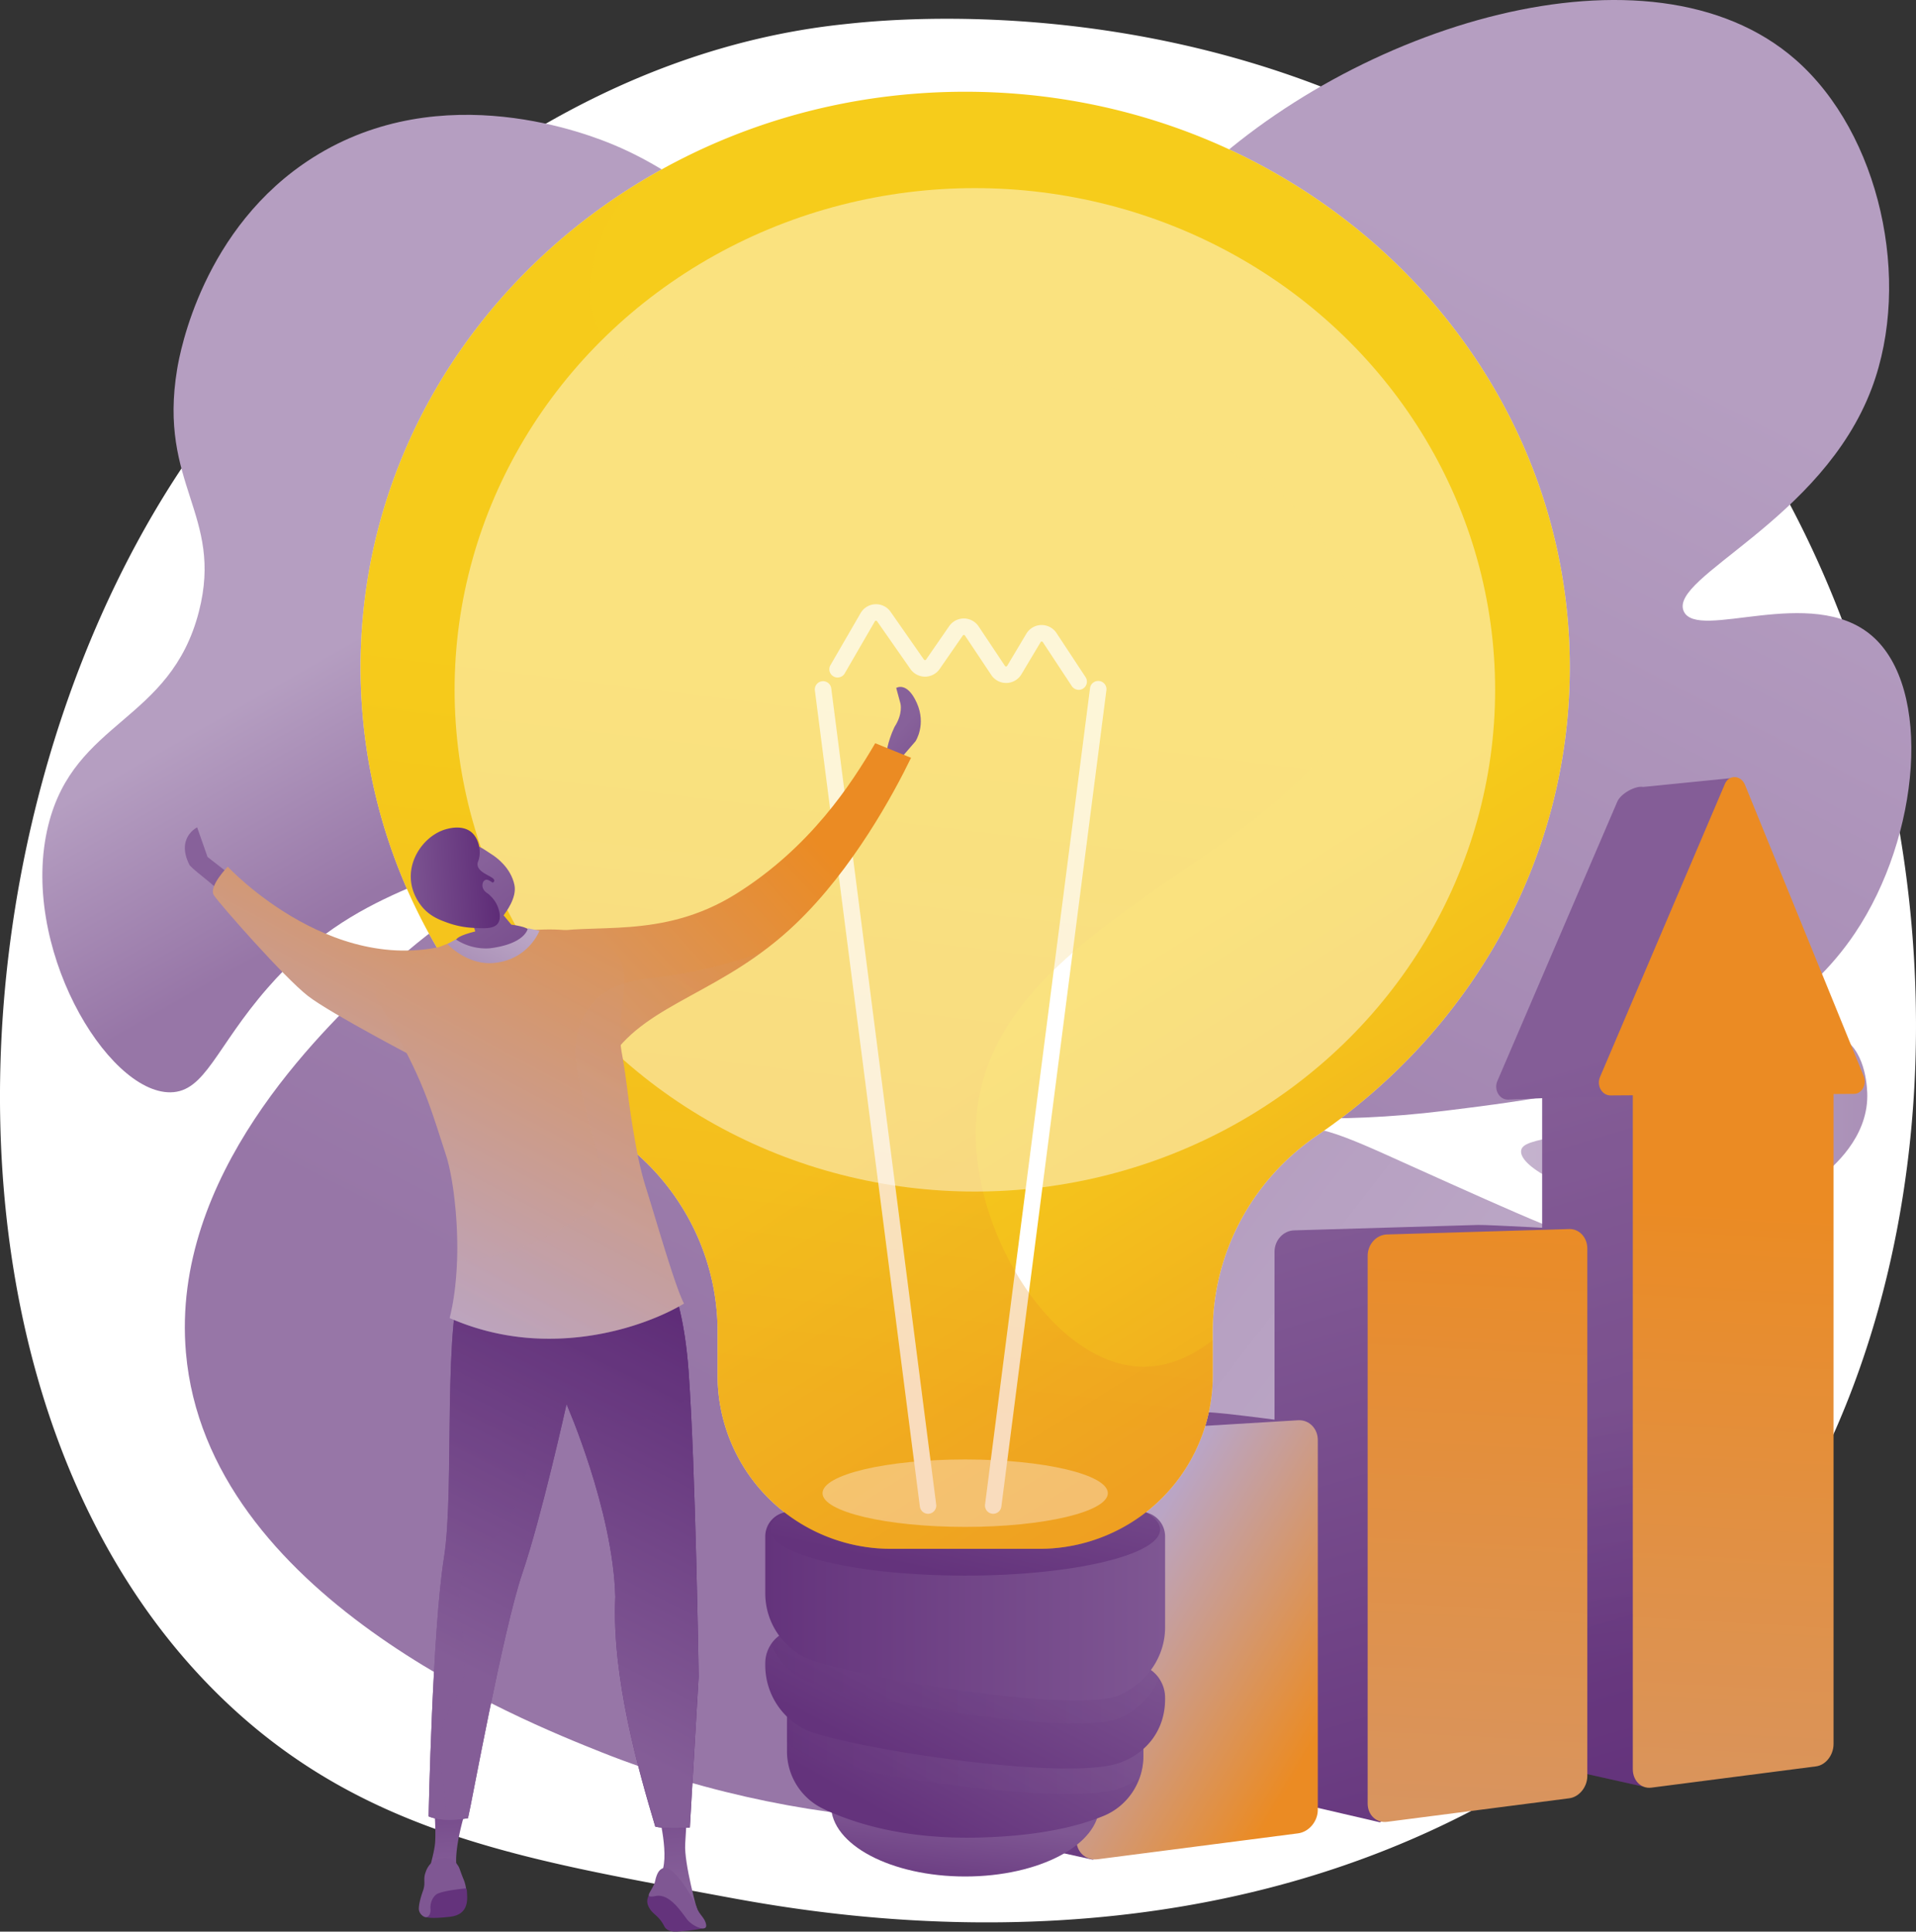 <svg xmlns="http://www.w3.org/2000/svg" xmlns:xlink="http://www.w3.org/1999/xlink" viewBox="0 0 1884.54 1900"><rect x="0" y="0" width="1884.54" height="1900" fill="#333333" stroke="none"/><defs><style>.cls-1{isolation:isolate;}.cls-14,.cls-2,.cls-23,.cls-28{fill:#fff;}.cls-3{fill:url(#linear-gradient);}.cls-4{fill:url(#linear-gradient-2);}.cls-5{fill:url(#linear-gradient-3);}.cls-6{fill:url(#linear-gradient-4);}.cls-7{fill:url(#linear-gradient-5);}.cls-17,.cls-19,.cls-27,.cls-8{opacity:0.3;}.cls-17,.cls-19,.cls-27,.cls-38,.cls-41,.cls-8{mix-blend-mode:multiply;}.cls-8{fill:url(#linear-gradient-6);}.cls-9{fill:url(#linear-gradient-7);}.cls-10{fill:url(#linear-gradient-8);}.cls-11{fill:url(#linear-gradient-9);}.cls-12{fill:url(#linear-gradient-10);}.cls-13{fill:url(#linear-gradient-11);}.cls-14{opacity:0.75;}.cls-15{fill:url(#linear-gradient-12);}.cls-16{fill:url(#linear-gradient-13);}.cls-17{fill:url(#linear-gradient-14);}.cls-18{fill:url(#linear-gradient-15);}.cls-19{fill:url(#linear-gradient-16);}.cls-20{fill:url(#linear-gradient-17);}.cls-21{fill:url(#linear-gradient-18);}.cls-22{fill:url(#linear-gradient-19);}.cls-23{opacity:0.5;}.cls-23,.cls-28{mix-blend-mode:soft-light;}.cls-24{fill:url(#linear-gradient-20);}.cls-25{fill:url(#linear-gradient-21);}.cls-26{fill:url(#linear-gradient-22);}.cls-27{fill:url(#linear-gradient-23);}.cls-28{opacity:0.44;}.cls-29{fill:url(#linear-gradient-24);}.cls-30{fill:url(#linear-gradient-25);}.cls-31{fill:url(#linear-gradient-26);}.cls-32{fill:url(#linear-gradient-27);}.cls-33{fill:#64337c;}.cls-34{fill:url(#linear-gradient-28);}.cls-35{fill:url(#linear-gradient-29);}.cls-36{fill:url(#linear-gradient-30);}.cls-37{fill:url(#linear-gradient-31);}.cls-38,.cls-41{opacity:0.25;}.cls-38{fill:url(#linear-gradient-32);}.cls-39{fill:#7f5793;}.cls-40{fill:url(#linear-gradient-33);}.cls-41{fill:url(#linear-gradient-34);}.cls-42{fill:url(#linear-gradient-35);}.cls-43{fill:url(#linear-gradient-36);}.cls-44{fill:url(#linear-gradient-37);}.cls-45{fill:url(#linear-gradient-38);}</style><linearGradient id="linear-gradient" x1="400.72" y1="597.56" x2="513.1" y2="794.21" gradientUnits="userSpaceOnUse"><stop offset="0" stop-color="#b59ec1"/><stop offset="1" stop-color="#9776a7"/></linearGradient><linearGradient id="linear-gradient-2" x1="1428.58" y1="244.04" x2="819.9" y2="1433.31" xlink:href="#linear-gradient"/><linearGradient id="linear-gradient-3" x1="1741" y1="1657.57" x2="776.76" y2="909.78" gradientUnits="userSpaceOnUse"><stop offset="0" stop-color="#c5b3ce"/><stop offset="1" stop-color="#aa90b7"/></linearGradient><linearGradient id="linear-gradient-4" x1="1496.08" y1="1104.76" x2="1836.61" y2="1104.76" xlink:href="#linear-gradient-3"/><linearGradient id="linear-gradient-5" x1="1791.96" y1="1855.47" x2="1551.48" y2="1041.82" gradientUnits="userSpaceOnUse"><stop offset="0" stop-color="#5f2d78"/><stop offset="1" stop-color="#845d97"/></linearGradient><linearGradient id="linear-gradient-6" x1="1591.65" y1="1640.28" x2="1560.07" y2="1389.03" xlink:href="#linear-gradient-5"/><linearGradient id="linear-gradient-7" x1="1699.28" y1="1183.13" x2="1609.92" y2="2828.89" gradientUnits="userSpaceOnUse"><stop offset="0" stop-color="#eb8b23"/><stop offset="1" stop-color="#baa5c5"/></linearGradient><linearGradient id="linear-gradient-8" x1="1539.54" y1="1953.34" x2="1299.17" y2="1140.06" xlink:href="#linear-gradient-5"/><linearGradient id="linear-gradient-9" x1="1470.65" y1="1170.24" x2="1381.37" y2="2814.44" xlink:href="#linear-gradient-7"/><linearGradient id="linear-gradient-10" x1="1263.49" y1="2059.87" x2="1021.3" y2="1240.42" xlink:href="#linear-gradient-5"/><linearGradient id="linear-gradient-11" x1="1307.51" y1="1689.8" x2="1096.44" y2="1565.24" xlink:href="#linear-gradient-7"/><linearGradient id="linear-gradient-12" x1="936.95" y1="1875.03" x2="947.51" y2="1790.54" gradientUnits="userSpaceOnUse"><stop offset="0" stop-color="#64337c"/><stop offset="1" stop-color="#7f5793"/></linearGradient><linearGradient id="linear-gradient-13" x1="893.51" y1="1798.02" x2="999.13" y2="1607.92" xlink:href="#linear-gradient-12"/><linearGradient id="linear-gradient-14" x1="774.07" y1="1707.93" x2="1124.6" y2="1707.93" xlink:href="#linear-gradient-12"/><linearGradient id="linear-gradient-15" x1="903.57" y1="1746.07" x2="1007.86" y2="1545.41" xlink:href="#linear-gradient-12"/><linearGradient id="linear-gradient-16" x1="758.37" y1="1648.85" x2="1140.13" y2="1648.85" xlink:href="#linear-gradient-12"/><linearGradient id="linear-gradient-17" x1="752.71" y1="1579.88" x2="1145.96" y2="1579.88" xlink:href="#linear-gradient-12"/><linearGradient id="linear-gradient-18" x1="939.57" y1="1550.21" x2="978.29" y2="1368.91" xlink:href="#linear-gradient-12"/><linearGradient id="linear-gradient-19" x1="865.2" y1="538.57" x2="1633.49" y2="1758.34" gradientUnits="userSpaceOnUse"><stop offset="0" stop-color="#f6cc1b"/><stop offset="0.05" stop-color="#f6cc1b"/><stop offset="0.32" stop-color="#f6cc1b"/><stop offset="0.45" stop-color="#f4c11c"/><stop offset="0.69" stop-color="#efa420"/><stop offset="0.87" stop-color="#eb8b23"/><stop offset="1" stop-color="#eb8b23"/></linearGradient><linearGradient id="linear-gradient-20" x1="724.84" y1="1477.78" x2="881.5" y2="1020.12" gradientUnits="userSpaceOnUse"><stop offset="0.49" stop-color="#fff"/><stop offset="1" stop-color="#fff"/></linearGradient><linearGradient id="linear-gradient-21" x1="874.61" y1="1529.04" x2="1031.27" y2="1071.39" xlink:href="#linear-gradient-20"/><linearGradient id="linear-gradient-22" x1="670.29" y1="1459.1" x2="826.95" y2="1001.45" xlink:href="#linear-gradient-20"/><linearGradient id="linear-gradient-23" x1="892.16" y1="263.63" x2="739.02" y2="1525.7" xlink:href="#linear-gradient-19"/><linearGradient id="linear-gradient-24" x1="-592.93" y1="767.94" x2="-636.88" y2="815.41" gradientTransform="matrix(-1, 0.07, 0.07, 1, 238.36, -8.31)" gradientUnits="userSpaceOnUse"><stop offset="0" stop-color="#87619a"/><stop offset="1" stop-color="#774c8c"/></linearGradient><linearGradient id="linear-gradient-25" x1="87.98" y1="858.64" x2="21.73" y2="930.22" xlink:href="#linear-gradient-24"/><linearGradient id="linear-gradient-26" x1="-177.11" y1="692.87" x2="109.86" y2="1148.99" gradientTransform="matrix(-1, 0.07, 0.07, 1, 238.36, -8.31)" xlink:href="#linear-gradient-7"/><linearGradient id="linear-gradient-27" x1="-66.94" y1="1869.14" x2="-66.94" y2="1796.33" xlink:href="#linear-gradient-24"/><linearGradient id="linear-gradient-28" x1="-288.87" y1="1889.89" x2="-288.87" y2="1802.14" xlink:href="#linear-gradient-24"/><linearGradient id="linear-gradient-29" x1="-1196.77" y1="-71.94" x2="-849.93" y2="479.34" gradientTransform="matrix(-0.97, -0.26, -0.26, 0.97, -397.14, 563.68)" xlink:href="#linear-gradient-7"/><linearGradient id="linear-gradient-30" x1="-337.96" y1="1545.2" x2="-50.88" y2="1545.2" gradientTransform="matrix(-1, 0.07, 0.07, 1, 238.36, -8.31)" xlink:href="#linear-gradient-5"/><linearGradient id="linear-gradient-31" x1="-347.09" y1="1331.19" x2="-140.26" y2="1678.58" gradientTransform="matrix(-1, 0.07, 0.07, 1, 238.36, -8.31)" xlink:href="#linear-gradient-5"/><linearGradient id="linear-gradient-32" x1="-265.67" y1="1282.71" x2="-58.84" y2="1630.1" gradientTransform="matrix(-1, 0.07, 0.07, 1, 238.36, -8.31)" xlink:href="#linear-gradient-5"/><linearGradient id="linear-gradient-33" x1="-429.32" y1="788.42" x2="-89.12" y2="1329.13" gradientTransform="matrix(-1, 0.07, 0.07, 1, 238.36, -8.31)" xlink:href="#linear-gradient-7"/><linearGradient id="linear-gradient-34" x1="-563.08" y1="755.73" x2="-168.46" y2="1382.95" gradientTransform="matrix(-1, 0.07, 0.07, 1, 238.36, -8.31)" xlink:href="#linear-gradient-7"/><linearGradient id="linear-gradient-35" x1="-149.84" y1="883.47" x2="-206.34" y2="974.86" xlink:href="#linear-gradient-24"/><linearGradient id="linear-gradient-36" x1="-185.79" y1="885.96" x2="-101.09" y2="885.96" gradientTransform="matrix(-1, 0.07, 0.07, 1, 238.36, -8.31)" gradientUnits="userSpaceOnUse"><stop offset="0" stop-color="#5f2d78"/><stop offset="1" stop-color="#7d5592"/></linearGradient><linearGradient id="linear-gradient-37" x1="-735.85" y1="306.58" x2="-790.53" y2="395.03" gradientTransform="matrix(-0.99, -0.16, -0.16, 0.99, -203.55, 424.84)" xlink:href="#linear-gradient-24"/><linearGradient id="linear-gradient-38" x1="-209.14" y1="896.53" x2="-160.38" y2="974.03" gradientTransform="matrix(-1, 0.07, 0.07, 1, 238.36, -8.31)" xlink:href="#linear-gradient-3"/></defs><g class="cls-1"><g id="Layer_2" data-name="Layer 2"><g id="Layer_1-2" data-name="Layer 1"><path class="cls-2" d="M1657.8,1628.8c-49,50.57-92.94,80.29-126.55,102.73-327.73,218.83-702.37,155.76-818.2,134.2C526.17,1831,368.42,1806.41,232.89,1684c-308-278.24-293-858.68-57.67-1218.24,27.91-42.63,262.88-390.94,638.33-440,9.18-1.2,16-1.88,22-2.52,58.08-6.15,418-38.6,711.47,207.27A875.46,875.46,0,0,1,1719.37,426C1948.61,780,1949.33,1328.31,1657.8,1628.8Z"/><path class="cls-3" d="M195.68,601.42C167.72,710.5,73.22,708,47.5,811.7,18.28,929.51,105,1075.17,167.66,1074.43c34.23-.4,44.62-44.26,95.54-102.64C350.74,871.42,431.75,873,544.74,808.72c54.59-31.05,271-154.07,280.32-342.61C831.66,333,733.62,197.7,605,143.05c-24-10.21-169.77-68.88-297.42,12.08C199.46,223.7,177,346.34,174.24,363.11,155.3,476.69,220.06,506.29,195.68,601.42Z"/><path class="cls-4" d="M1171.54,180.5C994.31,354.6,1097,500.33,924.42,675.18c-176.37,178.68-340,83.56-553.53,287.24-55.77,53.19-203.18,193.78-188,368.16,20.78,238.31,329.73,361.51,408.77,393,210.1,83.78,468.56,89.5,500.26,11.38,24-59.12-104.93-109.42-140.46-276.25-22.46-105.42-8.1-259.6,83.58-333.39,85.63-68.91,160.6-4.84,386.17-32.72,122.93-15.2,311.71-38.53,403.17-174.52,64.42-95.77,76.55-241.45,16.68-292.79-59.24-50.81-171.45,5.81-184.95-24-15.27-33.71,136-89,184.95-219.47,39.78-106,7.93-250.49-74.91-323.07C1622.84-66.81,1329.54,25.3,1171.54,180.5Z"/><path class="cls-5" d="M1103.85,1430.61c-14.53,6.23,52.08,158,27.89,174.09-14.43,9.61-103.55-51.75-120.26-141.57-19.31-103.87,158.2-136.71,205.76-290.93,4.72-15.31,12.06-43.92,36.56-57.25,30.25-16.48,66.35,1.42,133.43,31.6,112,50.4,168,75.6,200.16,80.76,95.52,15.35,132.87-24.37,164.15,4.93,43,40.31,9.84,150.78-30.72,218.29-47.24,78.63-116.91,113.12-165,137-61.12,30.26-181.27,89.74-284.42,45.64C1154.16,1583,1118,1424.53,1103.85,1430.61Z"/><path class="cls-6" d="M1812.94,1021.41c-30.87-19.09-72.78,20.07-162.35,58.37-104.8,44.82-153.9,36.74-154.5,52.67-1.22,32.54,202.13,103.69,295.55,24.76,11.84-10,44.83-37.87,45-79.1C1836.63,1073.27,1836.28,1035.84,1812.94,1021.41Z"/><path class="cls-7" d="M1746.16,1036.37,1706,765.05l-89.84,9c-7.58-1.41-22,6.48-25.4,14.43l-118,274.9c-3.65,8.52,2,18.31,10.44,18.25l33.69-1.41V1721c0,11.42,8.29,19.61,18.49,18.31l80.75,18c9.66-1.25,100.09-50,100.09-61V1054l20.42-.11C1744.38,1053.84,1749.47,1044.47,1746.16,1036.37Z"/><path class="cls-8" d="M1606,1077.37l-89.1,2.89V1721c0,11.42,8.29,19.61,18.49,18.31l80.75,18c4-.51,21.69-9.1,41.13-19.77Z"/><path class="cls-9" d="M1833.09,1058.52,1716.34,772c-3.93-9.67-15.76-10.27-19.72-1l-122.87,288.34c-3.61,8.48,1.93,18.22,10.33,18.16l21.91-.14v662.82c0,11.36,8.22,19.51,18.31,18.2l162-20.94c9.48-1.23,17.15-11.11,17.15-22.06V1076.1l20.22-.13C1831.33,1075.92,1836.38,1066.58,1833.09,1058.52Z"/><path class="cls-10" d="M1357.21,1792.45l-84.37-19.6c-10.62,1.36-19.25-6.74-19.25-18.1V1231.34c0-11.35,8.63-20.81,19.25-21.12l180.91-5.33c9.93-.29,94.07,4.48,94.07,4.48l-76.11,518.29C1471.71,1738.6,1357.21,1792.45,1357.21,1792.45Z"/><path class="cls-11" d="M1543.45,1768.85,1364.28,1792c-10.51,1.36-19.07-6.7-19.07-18V1235.26c0-11.3,8.56-20.72,19.07-21l179.17-5.33c9.84-.3,17.8,8.29,17.8,19.17v518.78C1561.25,1757.73,1553.29,1767.58,1543.45,1768.85Z"/><path class="cls-12" d="M1074.51,1829.16l-89-19.63c-11.68,1.5-21.19-7-21.19-18.86L967,1423.91c0-11.91,9.5-22.14,21.19-22.83L1187,1389.22c10.9-.65,102.33,11.94,102.33,11.94l-85.25,359.74C1204.05,1772.35,1085.54,1827.73,1074.51,1829.16Z"/><path class="cls-13" d="M1276.64,1803.35l-196.87,25.46c-11.57,1.5-21-6.9-21-18.75V1431.61c0-11.86,9.42-22,21-22.73L1276.64,1397c10.79-.66,19.52,8,19.52,19.45v363.74C1296.16,1791.59,1287.43,1802,1276.64,1803.35Z"/><path class="cls-14" d="M1544,656.46c0-312.72-266.24-566.22-594.66-566.22S354.67,343.74,354.67,656.46c0,189.78,98.07,357.75,248.57,460.48,63.85,43.59,102.58,115.43,102.58,192.73V1353a170.47,170.47,0,0,0,170.46,170.47h146.1A170.47,170.47,0,0,0,1192.85,1353v-43.33c0-77.3,38.72-149.14,102.57-192.73C1445.93,1014.21,1544,846.24,1544,656.46Z"/><path class="cls-15" d="M1081.25,1775.93c0,38.57-59.06,69.84-131.92,69.84s-131.91-31.27-131.91-69.84,59.06-69.83,131.91-69.83S1081.25,1737.36,1081.25,1775.93Z"/><path class="cls-16" d="M774.07,1651.18v71.31a62.66,62.66,0,0,0,35.51,56.63c30.24,14.42,80.51,30.24,153.57,28.37,59.27-1.52,97.92-11.2,122.49-21.37,23.74-9.82,39-33.29,39-59v-39.46Z"/><path class="cls-17" d="M774.07,1713.64a69.26,69.26,0,0,0,18.48,12.92c33.92,16.17,256.11,52.32,309.7,32.18a71.87,71.87,0,0,0,18.71-10.33,64.58,64.58,0,0,0,3.64-21.28v-39.46l-350.53-36.5Z"/><path class="cls-18" d="M789.63,1602.65a33.46,33.46,0,0,0-36.92,33.28v2a70.29,70.29,0,0,0,39.84,63.52c33.92,16.18,256.11,52.33,309.7,32.19,27-10.14,43.71-33.3,43.71-62.13v-1.62a33.46,33.46,0,0,0-30-33.28Z"/><path class="cls-19" d="M1116,1636.63l-326.34-34a33.38,33.38,0,0,0-31.26,14.73,69.77,69.77,0,0,0,34.18,35.85c33.92,16.18,265.57,57,309.7,36.24a76.58,76.58,0,0,0,37.88-38.38A33.44,33.44,0,0,0,1116,1636.63Z"/><path class="cls-20" d="M776.87,1487.1a24.15,24.15,0,0,0-24.16,24.16v55.85a70.3,70.3,0,0,0,39.84,63.53c33.92,16.18,265.57,57,309.7,36.24,26.08-12.29,43.71-37.36,43.71-66.18v-89.44a24.16,24.16,0,0,0-24.16-24.16Z"/><path class="cls-21" d="M1141.09,1504.49c0,25-85.85,45.34-191.76,45.34s-191.76-20.3-191.76-45.34,85.86-45.34,191.76-45.34S1141.09,1479.45,1141.09,1504.49Z"/><path class="cls-22" d="M1544,656.46c0-312.72-266.24-566.22-594.66-566.22S354.67,343.74,354.67,656.46c0,189.78,98.07,357.75,248.57,460.48,63.85,43.59,102.58,115.43,102.58,192.73V1353a170.47,170.47,0,0,0,170.46,170.47h146.1A170.47,170.47,0,0,0,1192.85,1353v-43.33c0-77.3,38.72-149.14,102.57-192.73C1445.93,1014.21,1544,846.24,1544,656.46Z"/><ellipse class="cls-23" cx="949.33" cy="1468.74" rx="140.31" ry="33.17"/><path class="cls-24" d="M912.77,1489a8.12,8.12,0,0,1-8-7.07L801.51,679.19a8.11,8.11,0,1,1,16.09-2.07l103.22,802.75a8.12,8.12,0,0,1-7,9.08A7.34,7.34,0,0,1,912.77,1489Z"/><path class="cls-25" d="M976.88,1489a7.34,7.34,0,0,1-1-.06,8.12,8.12,0,0,1-7-9.08l103.23-802.75a8.11,8.11,0,1,1,16.08,2.07L984.92,1481.94A8.12,8.12,0,0,1,976.88,1489Z"/><path class="cls-26" d="M1061,678.54a8.13,8.13,0,0,1-6.78-3.65l-28.49-43.22a1.28,1.28,0,0,0-1.15-.65,1.26,1.26,0,0,0-1.1.68l-18.81,31.51a17.51,17.51,0,0,1-29.67.72l-25.83-38.72a1.31,1.31,0,0,0-1.12-.64,1.37,1.37,0,0,0-1.08.59L924.24,658a17.56,17.56,0,0,1-14.38,7.59h0A17.6,17.6,0,0,1,895.42,658l-32.71-46.86a1.47,1.47,0,0,0-1.15-.61,1.26,1.26,0,0,0-1.09.7l-29.86,51.54a8.11,8.11,0,0,1-14-8.14l29.86-51.54A17.49,17.49,0,0,1,876,601.85l32.71,46.86a1.32,1.32,0,0,0,1.11.61h0a1.25,1.25,0,0,0,1.07-.59l22.69-32.8a17.5,17.5,0,0,1,29,.28l25.83,38.72c.29.44.72.8,1.15.64a1.28,1.28,0,0,0,1.1-.68l18.81-31.5a17.5,17.5,0,0,1,29.72-.64L1067.71,666a8.1,8.1,0,0,1-6.76,12.57Z"/><path class="cls-27" d="M960.12,1103.08c12.74-218.24,380.66-269.32,379.08-464.22-1-120-147.17-209.19-178.38-227-230-131.57-513.19,20.36-571.66-87.17-14.56-26.77-7.74-55.91-3.85-72.51,5.88-25.09,19.18-48.45,38.91-69.82C461.93,283.42,354.67,458,354.67,656.46c0,189.78,98.07,357.75,248.57,460.48,63.85,43.59,102.58,115.43,102.58,192.74V1353a170.47,170.47,0,0,0,170.46,170.47h146.1A170.47,170.47,0,0,0,1192.85,1353v-34.64c-20.11,15.41-43.2,26.16-68.52,26C1036.46,1343.59,953.79,1211.68,960.12,1103.08Z"/><ellipse class="cls-28" cx="958.85" cy="678.54" rx="511.72" ry="493.5"/><path class="cls-29" d="M885.63,746.36l14.84-17.21s10.87-16.4,1.23-37.84-20.2-14.62-20.2-14.62l4.15,15.3s2.74,9.87-5.85,23.08c-7.41,15.65-8.06,27.28-8.06,27.28Z"/><path class="cls-30" d="M223.35,857.92l-19.23-15-10.2-29.12s-21.39,10.31-7.3,37.46c8.36,8.78,28.25,21.41,37.27,34.5S223.35,857.92,223.35,857.92Z"/><path class="cls-31" d="M415.6,1044.09s-90.38-47-112.81-64.51c-23.39-18.22-86.69-90.26-92.36-98.9S224,852.5,224,852.5s109.71,118.1,233.15,71.75C440.4,970.79,415.6,1044.09,415.6,1044.09Z"/><path class="cls-32" d="M457.43,1782.48s-12.91,41-7.43,58.44a178.56,178.56,0,0,1-28.23-.44s5.51-18.7,6.18-27.81c.9-12.3-.68-32-.68-32Z"/><path class="cls-33" d="M639.08,1862.89a12.6,12.6,0,0,0-2.46,7.55,12,12,0,0,0,1.26,4.84c3.23,6.91,7.55,7.54,12.68,14.75,3.14,4.41,2.72,5.84,5.44,7.73,3.58,2.49,7.68,2.35,11.23,2.13a194.93,194.93,0,0,0,25.36-3.32c-6.23-6.91-12.83-13.92-19.82-21q-4.59-4.63-9.16-9l-17.15-4.41Z"/><path class="cls-34" d="M647,1780.64s13.24,49.19,2.1,64.06c-9.34,14.73,5.3,3.64,5.3,3.64L674,1863l12.41,18.22s-13.74-48.09-12.46-67.67,1.67-32.75,1.67-32.75Z"/><path class="cls-35" d="M535.85,918.11c46-11.28,114.37,7.37,188.41-39.05,72.85-45.68,113.27-108.16,136.58-148l35.26,14.32c-16.81,34.67-56.94,109.27-113.42,163.31-71.1,68-144.9,77.14-181.48,131.11C580.84,1022.41,513.42,923.62,535.85,918.11Z"/><path class="cls-36" d="M642.84,1232.19s27.38,21.1,34.36,115.74S687.15,1649,687.15,1649l-8.63,148.57s-20.14,2.21-34-.85c-16.25-54.54-43-146.85-39.3-226-2.23-85.48-48-189.5-48-189.5s-24.47,110.56-43.47,166.33-50.28,228.43-53.44,240.9c-26.71,4.42-38.73-1.84-38.73-1.84s3.81-183.61,15-253.76-2.47-236.36,21.08-285.67C516.75,1218.38,642.84,1232.19,642.84,1232.19Z"/><path class="cls-37" d="M642.84,1232.19s27.38,21.1,34.36,115.74S687.15,1649,687.15,1649l-8.63,148.57s-20.14,2.21-34-.85c-16.25-54.54-43-146.85-39.3-226-2.23-85.48-48-189.5-48-189.5s-24.47,110.56-43.47,166.33-50.28,228.43-53.44,240.9c-26.71,4.42-38.73-1.84-38.73-1.84s3.81-183.61,15-253.76-2.47-236.36,21.08-285.67C516.75,1218.38,642.84,1232.19,642.84,1232.19Z"/><path class="cls-38" d="M522.17,1415.45c-4.18,52.66-18.13,81.87-55.53,120.87-30.27,26.39-2.4,76.69-11.46,117.63-3.12,12.31-14.25,25.21-17.37,37.52-12.71,30.91,3.9,66.35-.53,98.41-10.63-.68-15.62-3.25-15.62-3.25s3.81-183.61,15-253.76-2.47-236.36,21.08-285.67c59.05-28.82,185.14-15,185.14-15s27.38,21.1,34.36,115.74c.56,7.68,1.1,16.11,1.62,25.09-24.93,25.56-79.09,34.83-114.66,11.14a16,16,0,0,0-6.64-2.44l-.22-.48-.1.48C541.68,1380.05,524.62,1401.3,522.17,1415.45Z"/><path class="cls-33" d="M455.28,1855.74s4-.29,4,4.84,3.45,22.53-16.58,24.83-23.28.29-23.94.34,4-17.18,4-17.18l5.81-8.71,17.16-3.08Z"/><path class="cls-39" d="M412,1876.65c.12-4.27,2-11.12,4-16.67,3-8.24-.17-11,2.68-18.52a21.76,21.76,0,0,1,4.25-7.61,20.79,20.79,0,0,1,13.79-6.45,14.43,14.43,0,0,1,6.79,1.07c3.24,1.43,5,3.81,6.48,5.9,2.34,3.29,1.94,4.38,5.89,14a34.43,34.43,0,0,1,1.63,4.79,35.65,35.65,0,0,1,.85,4.34c-5.27.39-25.46,2.71-29.51,6.15s-5.8,8.87-5.41,14.14-2.07,7.93-4.71,8C416.39,1885.78,411.39,1881.76,412,1876.65Z"/><path class="cls-39" d="M653.76,1837.31c-4.52.4-7.57,4.25-9.43,13.11s-13.32,17.43.57,14.56,25.52,16.24,31.07,23.21,19.47,12.51,18.61,5.36-7-10.07-9.25-17.29S664.07,1836.39,653.76,1837.31Z"/><path class="cls-40" d="M490.24,918.45c22.65-2.34,79.94-12.9,109,12.11,29.66,25.57,4.13,60.78,12.46,105.91,5.65,30.6,5.77,48.87,15.35,98.87a312.25,312.25,0,0,0,9,35.28c10.13,32.3,28.31,96,36.72,111.58-22.25,13.58-80.26,39.22-152,33.89a240.46,240.46,0,0,1-78.48-19.59c14.31-57.13,5.24-133.27-3.61-160.28-17.46-53.31-22.08-74.41-65.88-149.71-12.08-20.76,13.72-10.54,28.28-30.61C423.38,925.11,467.39,920.81,490.24,918.45Z"/><path class="cls-41" d="M568.14,1055.67c-1.89-9.94-5.13-28.13,2.5-48A73.35,73.35,0,0,1,585,984.46c18.77-20,44.83-20.66,74.33-25a462.45,462.45,0,0,0,89.9-22.8C695,976.59,642.71,991.53,610.45,1028c.28,2.8.67,5.63,1.2,8.5,5.65,30.6,5.77,48.87,15.35,98.87a312.25,312.25,0,0,0,9,35.28c10.13,32.3,28.31,96,36.72,111.58-22.25,13.58-80.26,39.22-152,33.89a240.46,240.46,0,0,1-78.48-19.59c4.37-17.44,6.55-36.66,7.23-55.71,26.1-2,63.77-9,101.76-31.86,21.17-12.77,31.76-19.15,37.41-32C599.5,1152.42,582.59,1131.54,568.14,1055.67Z"/><path class="cls-42" d="M506,870.54c-3.52-17.15-18-27.24-21.2-29.39-13.24-9-15.86-9.84-20.21-10.34l-5.94-.45-.64.07c-3.42.46-13.41,5.24-15.19,6.69-5.67,4.65.93,34.1,21.79,69.8q1.41,4.62,2.83,9.25c-15.6,3.94-19.3,7.08-19.26,9.36.1,5,17.86,10,33.92,9.19,20.14-1,40.85-11.19,40-17.61-.35-2.61-4.38-5.55-19.21-7.64l-7.56-9.12C497.2,897.69,508.61,883.18,506,870.54Z"/><path class="cls-43" d="M463.71,818.62c6.76,5.7,9.09,16.3,7.8,24.15-.78,4.7-2.19,5.29-1.76,8.3,1.21,8.45,16.94,11,16.4,15.35-.39,3.1-8.52,2.57-9.63,6.51-1.21,4.31,7.9,7.28,12.48,17.57.71,1.6,5,11.34.86,17.57-3.9,5.81-13.63,5.21-24.6,4.6a87,87,0,0,1-23.55-4.5c-8.18-2.89-17-6-24.68-14.09-1.83-1.91-12.58-13.53-13-30.85-.58-22.76,16.95-43.52,36.24-48C443.36,814.46,455.42,811.64,463.71,818.62Z"/><path class="cls-44" d="M480.68,865.85c-4.75-2.39-7.8,3.73-5.27,8.7s10,7.64,14.13,4.27S487.09,869.07,480.68,865.85Z"/><path class="cls-45" d="M530.57,915.56,519.2,913s-1.8,15.26-37.4,19.78A53.57,53.57,0,0,1,448.32,924l-8.26,4.56s19.27,21.12,45.73,18.64C519.94,944,530.57,915.56,530.57,915.56Z"/></g></g></g></svg>